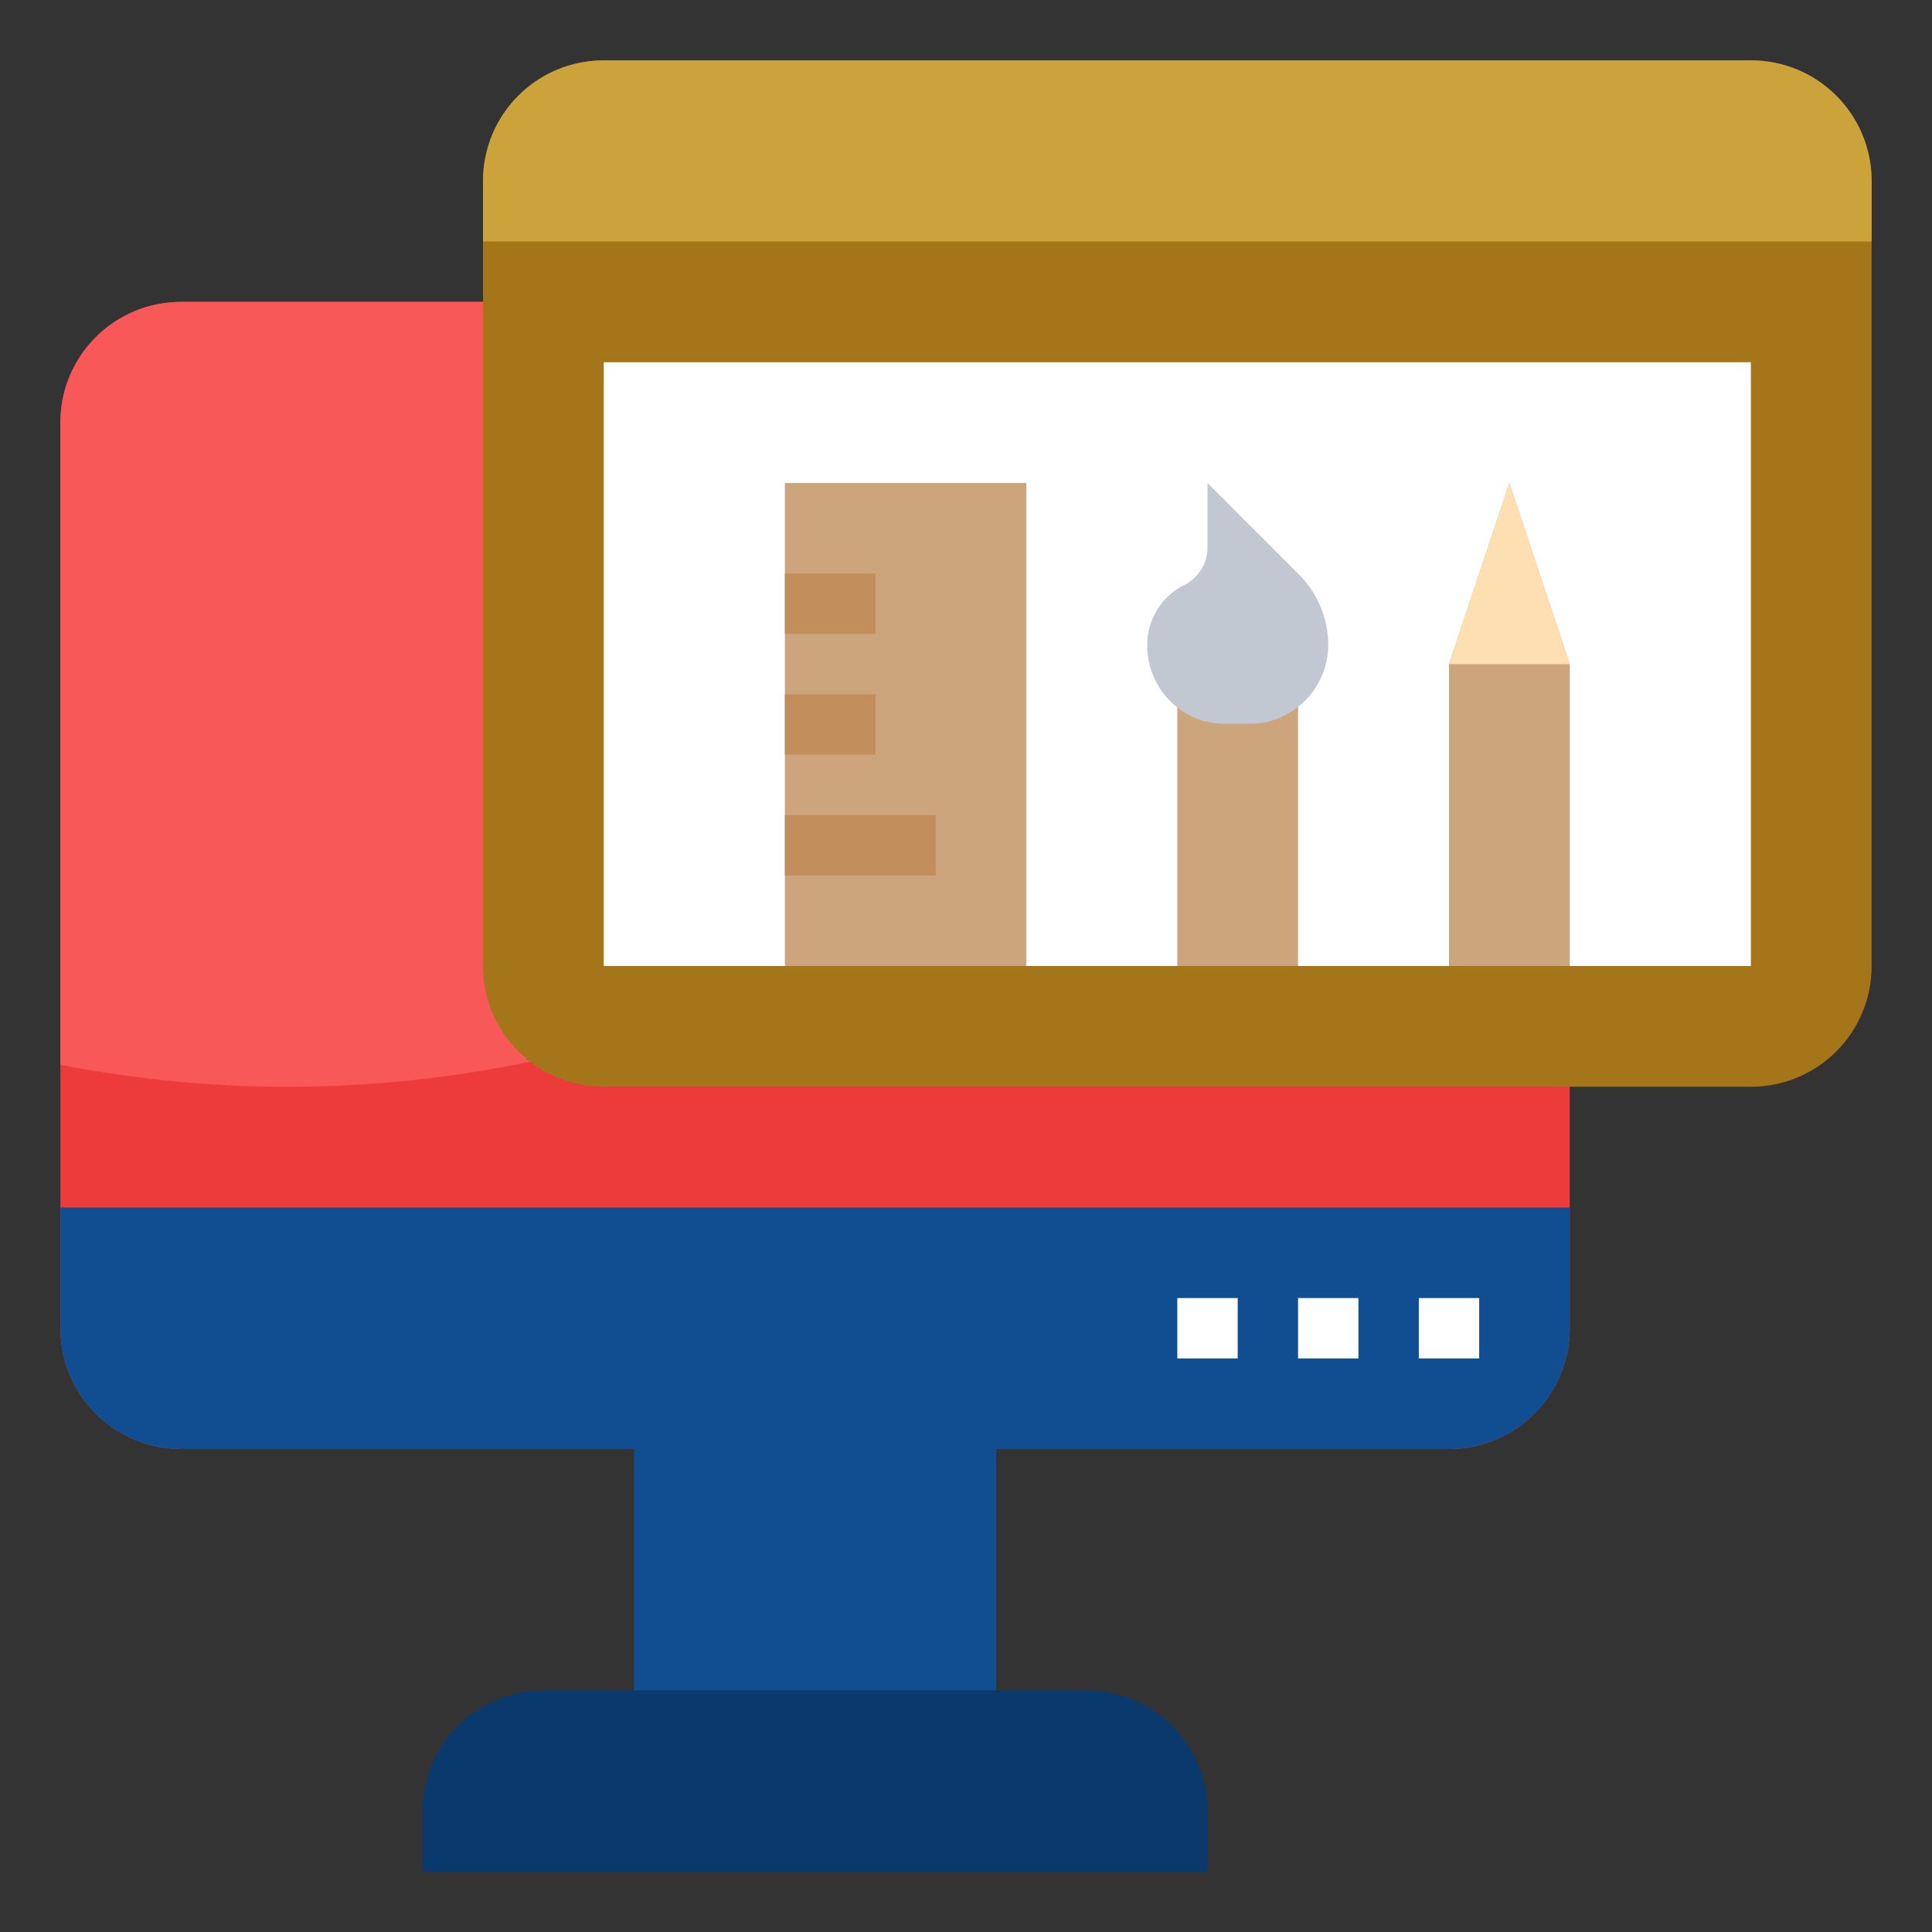 <?xml version="1.0" encoding="utf-8"?>
<!-- Generator: Adobe Illustrator 19.2.0, SVG Export Plug-In . SVG Version: 6.00 Build 0)  -->
<svg version="1.1" id="Layer_1" xmlns="http://www.w3.org/2000/svg" xmlns:xlink="http://www.w3.org/1999/xlink" x="0px" y="0px"
	 viewBox="0 0 512 512" style="enable-background:new 0 0 512 512;" xml:space="preserve">
<rect x="0" y="0" width="512" height="512" fill="#333333" stroke="none"/>
<style type="text/css">
	.st0{fill:#ED3A3A;}
	.st1{fill:#F95858;}
	.st2{fill:#A57619;}
	.st3{fill:#CCA23A;}
	.st4{fill:#FFFFFF;}
	.st5{fill:#CDA57D;}
	.st6{fill:#104E91;}
	.st7{fill:#09396D;}
	.st8{fill:#C18E5C;}
	.st9{fill:#C1C8D1;}
	.st10{fill:#FDDFB1;}
</style>
<path class="st0" d="M48,80h336c17.7,0,32,14.3,32,32v240c0,17.7-14.3,32-32,32H48c-17.7,0-32-14.3-32-32V112C16,94.3,30.3,80,48,80
	z"/>
<path class="st1" d="M48,80c-17.7,0-32,14.3-32,32v170.2c19.8,3.8,39.9,5.8,60,5.8c138.6,0,254-89.6,279-208H48z"/>
<path class="st2" d="M160,16h304c17.7,0,32,14.3,32,32v208c0,17.7-14.3,32-32,32H160c-17.7,0-32-14.3-32-32V48
	C128,30.3,142.3,16,160,16z"/>
<path class="st3" d="M464,16H160c-17.7,0-32,14.3-32,32v16h368V48C496,30.3,481.7,16,464,16z"/>
<path class="st4" d="M160,96h304v160H160V96z"/>
<path class="st5" d="M312,184h32v72h-32V184z"/>
<path class="st6" d="M16,352c0,17.7,14.3,32,32,32h336c17.7,0,32-14.3,32-32v-32H16V352z"/>
<path class="st6" d="M168,384h96v64h-96V384z"/>
<path class="st7" d="M144,448h144c17.7,0,32,14.3,32,32v16l0,0H112l0,0v-16C112,462.3,126.3,448,144,448z"/>
<g>
	<path class="st4" d="M376,344h16v16h-16V344z"/>
	<path class="st4" d="M344,344h16v16h-16V344z"/>
	<path class="st4" d="M312,344h16v16h-16V344z"/>
</g>
<path class="st5" d="M208,128h64v128h-64V128z"/>
<path class="st8" d="M208,152h24v16h-24V152z"/>
<path class="st8" d="M208,184h24v16h-24V184z"/>
<path class="st8" d="M208,216h40v16h-40V216z"/>
<path class="st9" d="M315.6,189.8C308.5,186.2,304,179,304,171c0-6.8,3.8-13,9.9-16c3.7-1.9,6.1-5.7,6.1-9.8V128l24,24
	c5.1,5,8,11.8,8,18.9c0,7.9-4.5,15.2-11.6,18.7c-2.9,1.5-6.1,2.3-9.4,2.2H325C321.7,191.9,318.5,191.2,315.6,189.8L315.6,189.8z"/>
<path class="st5" d="M384,256v-80l16-48l16,48v80H384z"/>
<path class="st10" d="M384,176h32l-16-48L384,176z"/>
</svg>
